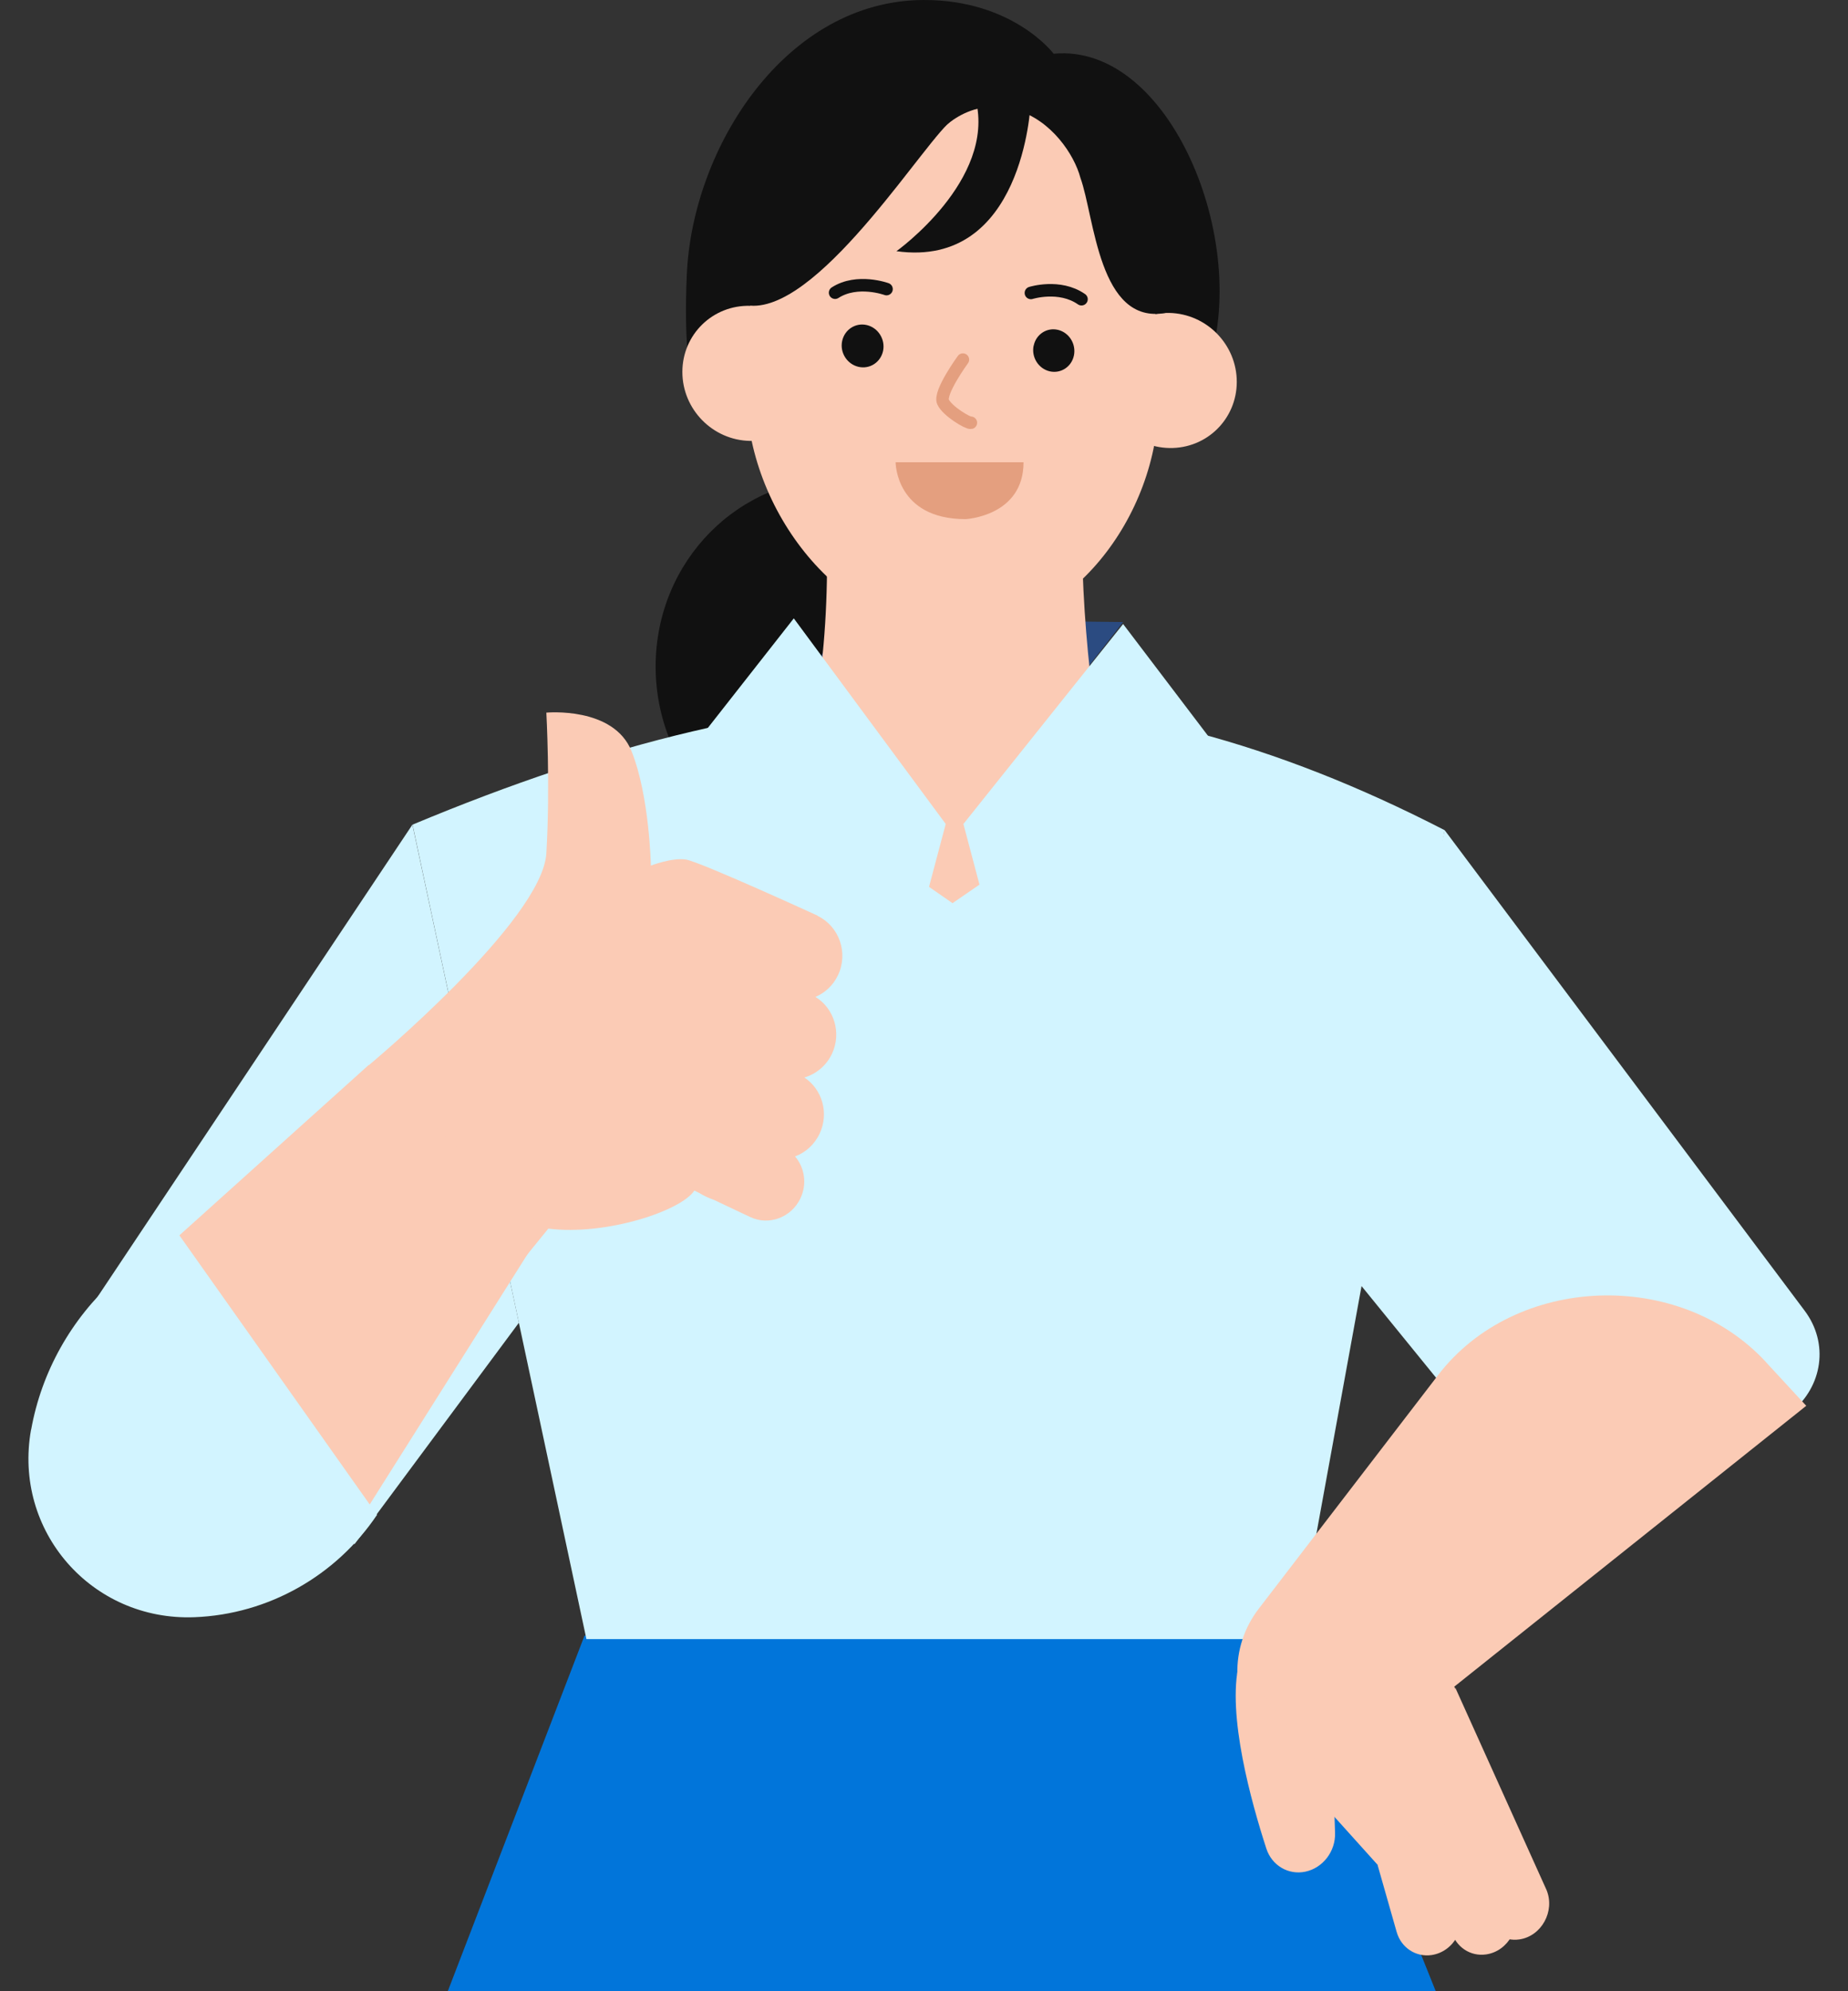 <svg width="260" height="280" viewBox="0 0 260 280" fill="none" xmlns="http://www.w3.org/2000/svg">
<rect x="0" y="0" width="260" height="280" fill="#333333" stroke="none"/>
<g clip-path="url(#clip0_2507_58325)">
<path d="M111.681 86.953L158.012 87.472L148.417 99.754L121.975 100.831L111.681 86.953Z" fill="#2B4B81"/>
<path d="M202 280H63L82.237 230H181.944L202 280Z" fill="#0175DA"/>
<path d="M114.156 100.094C114.156 108.584 118.845 115.958 125.674 119.606C123.388 120.294 120.956 120.658 118.437 120.658C104.022 120.658 92.243 108.584 92.243 93.719C92.243 78.855 104.022 67.015 118.437 67.262C127.203 67.417 134.92 72.013 139.565 78.92C138.225 78.621 136.827 78.452 135.4 78.439C123.708 78.27 114.156 87.968 114.156 100.094Z" fill="#111111"/>
<path d="M203.252 116.738C155.494 92.149 113.559 92.785 58.04 115.959L82.505 230.488H182.505L203.252 116.738Z" fill="#D2F4FF"/>
<path d="M148.242 7.556C148.242 7.556 142.535 -0.039 129.94 0C110.647 0.052 97.397 20.603 96.625 38.674C95.839 56.745 99.362 58.81 99.362 58.81L129.911 26.782L169.894 51.669C176.053 34.169 164.652 6.011 148.242 7.556Z" fill="#111111"/>
<path d="M152.005 25C151.153 21.769 147.931 16.889 142.959 15.448C135.646 13.333 131.411 19.393 131.411 19.393L131.57 19.458C116.727 20.392 105.005 32.966 105.005 48.746V55.026C105.005 71.753 118.331 88.83 134.432 88.999C150.373 89.167 163.005 72.687 163.005 56.259V50.095C163.005 40.051 159.333 30.619 152.005 25Z" fill="#FBCBB5"/>
<path d="M145.432 48.617C145.753 47.007 147.296 46.008 148.854 46.384C150.412 46.761 151.417 48.357 151.097 49.967C150.776 51.577 149.247 52.577 147.675 52.213C146.102 51.837 145.098 50.24 145.418 48.63L145.432 48.617Z" fill="#111111"/>
<path d="M118.481 47.97C118.815 46.347 120.373 45.335 121.96 45.711C123.548 46.088 124.567 47.711 124.247 49.321C123.912 50.943 122.368 51.956 120.767 51.579C119.179 51.203 118.146 49.593 118.481 47.97Z" fill="#111111"/>
<path d="M135.473 50.566C135.473 50.566 132.08 55.214 132.677 56.512C133.26 57.81 136.201 59.55 136.594 59.446" stroke="#E49F7F" stroke-width="1.76" stroke-linecap="round" stroke-linejoin="round"/>
<path d="M145.039 41.193C145.039 41.193 149.072 39.921 152.159 42.076" stroke="#111111" stroke-width="1.76" stroke-linecap="round" stroke-linejoin="round"/>
<path d="M124.727 40.651C124.727 40.651 120.621 39.145 117.491 41.157" stroke="#111111" stroke-width="1.76" stroke-linecap="round" stroke-linejoin="round"/>
<path d="M156.005 111.888L134.013 127L112.005 111.746C116.215 97.241 117.187 81.573 115.715 65L152.384 65.646C151.692 81.133 153.017 96.556 156.005 111.888Z" fill="#FBCBB5"/>
<path d="M174.005 53.697C174.005 58.93 169.775 63.09 164.535 62.998C159.296 62.907 155.005 58.564 155.005 53.304C155.005 48.045 159.281 43.872 164.535 44.003C169.79 44.134 174.005 48.464 174.005 53.697Z" fill="#FBCBB5"/>
<path d="M115.005 52.7C115.005 57.927 110.778 62.089 105.534 61.999C100.276 61.909 96.005 57.568 96.005 52.302C96.005 47.036 100.276 42.874 105.534 43.003C110.793 43.131 115.005 47.472 115.005 52.7Z" fill="#FBCBB5"/>
<path d="M144.981 14.771C144.981 14.771 143.962 37.802 126.125 35.322C126.125 35.322 140.118 25.326 137.278 14.031L144.981 14.758V14.771Z" fill="#111111"/>
<path d="M134.005 16.879C130.742 18.881 116.005 42.999 106.005 42.999C94.005 43 117.875 6.466 134.005 16.879Z" fill="#111111"/>
<path d="M152.005 25C154.005 30.5 154.564 45.754 164.005 44C173.377 42.272 157.505 25 152.005 25Z" fill="#111111"/>
<path d="M144.001 65H126.005C126.005 65 125.997 73 135.853 73C135.853 73 144.005 72.6 144.005 65H144.001Z" fill="#E49F7F"/>
<path d="M111.681 86.953L133.056 115.865L125.572 144.036L99.013 103.09L111.681 86.953Z" fill="#D2F4FF"/>
<path d="M158.012 87.746L135.545 115.866L142.986 143.933L170.214 103.805L158.012 87.746Z" fill="#D2F4FF"/>
<path d="M203.252 116.734L253.909 184.32C257.316 188.864 256.486 194.952 251.943 198.626L224.263 221.047L189.085 177.803L203.252 116.734Z" fill="#D2F4FF"/>
<path d="M248.478 191.551C236.261 178.309 213.197 179.205 202.335 193.356L177.116 226.188C172.923 231.601 173.098 239.235 177.524 244.129L193.832 262.239L210.518 252.827L204.607 237.171L254.127 197.679L248.478 191.564V191.551Z" fill="#FBCBB5"/>
<path d="M200.209 255.582L205.276 267.941C206.499 270.927 204.563 274.445 201.418 274.913C199.19 275.237 197.122 273.874 196.496 271.654L193.817 262.255L200.209 255.595V255.582Z" fill="#FBCBB5"/>
<path d="M204.461 251.052L212.935 267.877C214.158 270.863 212.222 274.368 209.091 274.823C206.878 275.147 204.825 273.784 204.199 271.564L198.098 257.686L204.476 251.039L204.461 251.052Z" fill="#FBCBB5"/>
<path d="M204.737 237.286L217.594 265.782C218.803 268.755 216.881 272.261 213.765 272.715C211.552 273.039 209.513 271.676 208.887 269.469L202.801 255.604L204.737 237.273V237.286Z" fill="#FBCBB5"/>
<path d="M174.321 233.914C172.588 241.093 176.082 253.53 178.165 259.943C178.936 262.319 181.266 263.695 183.654 263.189C186.129 262.67 187.92 260.32 187.833 257.723L187.6 250.765L174.306 233.927L174.321 233.914Z" fill="#FBCBB5"/>
<path d="M58.025 115.957L9.247 189.073L49.886 217.128L73.005 186L58.025 115.957Z" fill="#D2F4FF"/>
<path d="M115.059 128.769C115.059 128.769 98.445 121.148 96.48 120.863C94.514 120.577 91.573 121.719 91.573 121.719C91.573 121.719 91.384 111.918 88.85 105.621C86.317 99.312 76.867 100.208 76.867 100.208C76.867 100.208 77.434 110.529 76.867 119.993C76.299 129.457 51.953 149.735 51.953 149.735C50.803 183.281 63.165 189.967 63.165 189.967L77.143 172.766C85.268 173.778 95.825 170.273 97.688 167.417L98.358 167.741C98.984 168.131 99.712 168.468 100.484 168.741L105.536 171.13C108.186 172.389 111.361 171.195 112.627 168.481C113.574 166.469 113.195 164.171 111.856 162.613C113.326 162.068 114.593 160.952 115.321 159.394C116.661 156.525 115.685 153.175 113.166 151.514C114.812 151.033 116.253 149.865 117.054 148.177C118.423 145.256 117.374 141.803 114.724 140.18C116.078 139.609 117.229 138.557 117.913 137.103C119.369 134.001 118.088 130.275 115.045 128.795L115.059 128.769Z" fill="#FBCBB5"/>
<path d="M76.532 172.713L51.895 149.734L16.979 181.138L45.505 220.498C46.146 219.537 47.003 219.683 47.542 218.644L76.517 172.713H76.532Z" fill="#FBCBB5"/>
<path d="M16.178 179.931C10.005 185.488 5.84 192.913 4.384 201.027H4.37C1.807 215.295 12.902 227.965 27.361 227.407C37.772 227.005 47.309 221.552 53.046 213.01L24.405 172.531L16.178 179.931Z" fill="#D2F4FF"/>
</g>
<defs>
<clipPath id="clip0_2507_58325">
<rect width="260" height="280" fill="white"/>
</clipPath>
</defs>
</svg>
